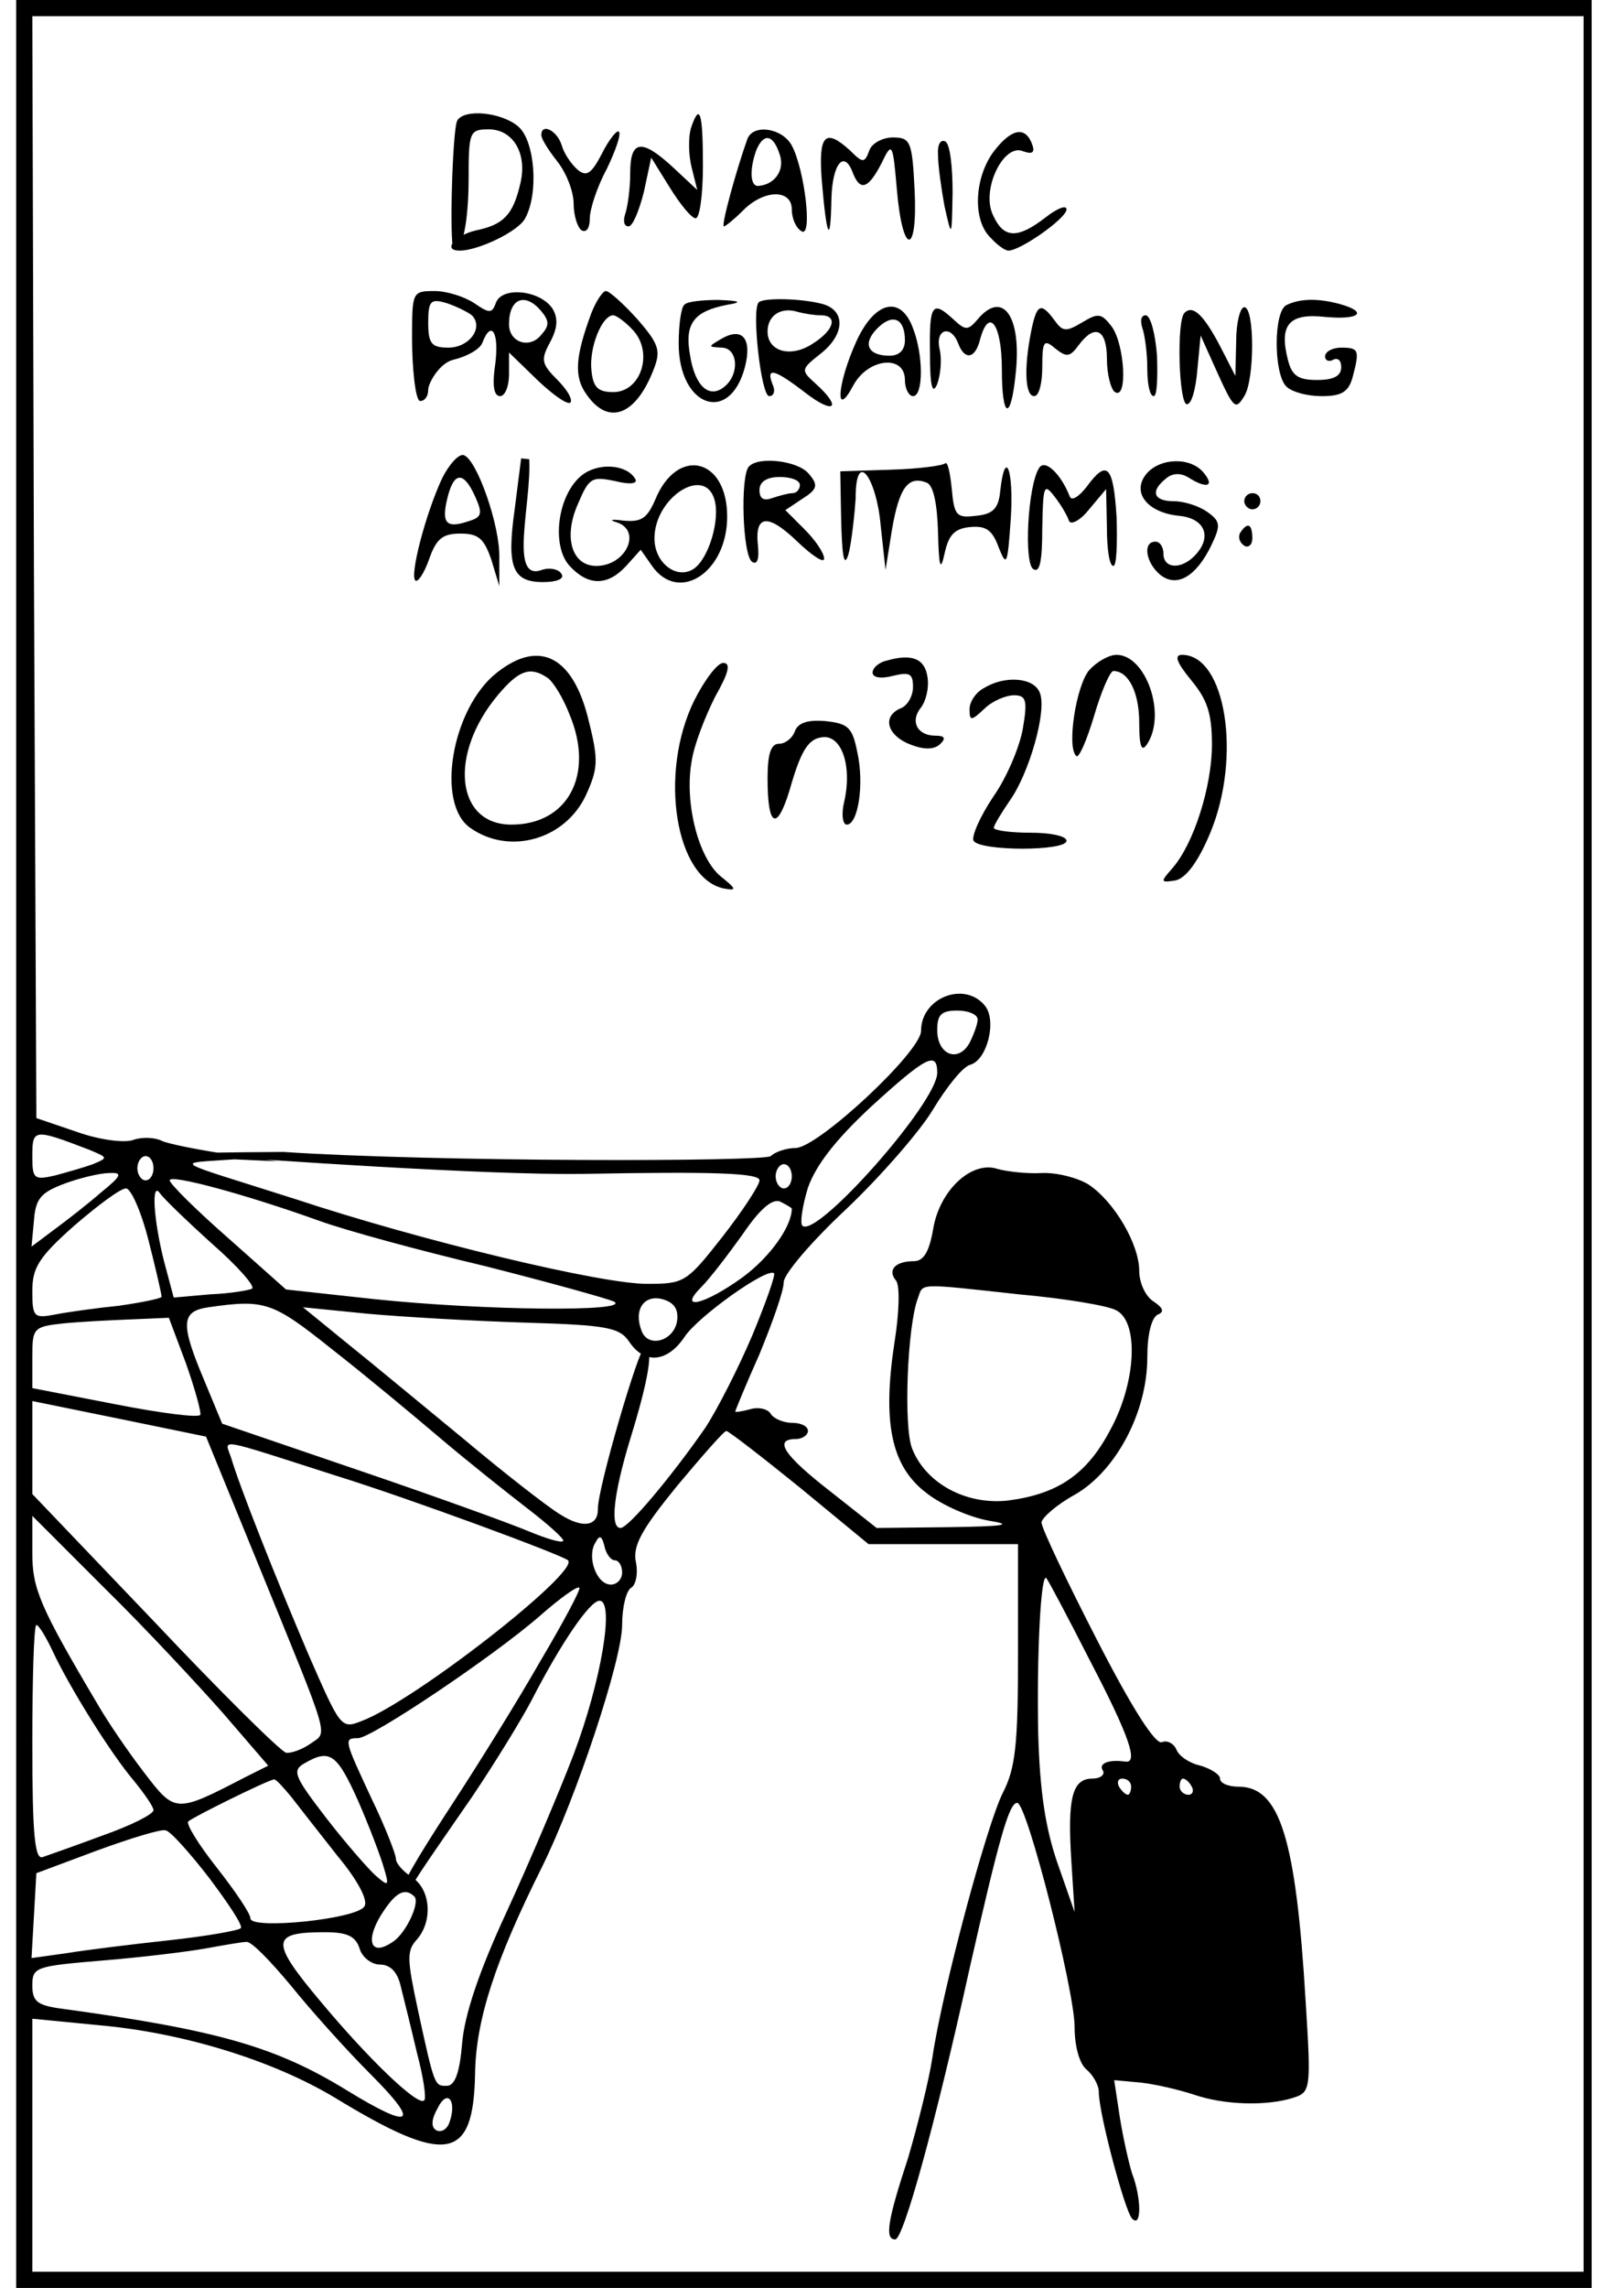 <?xml version="1.0" encoding="UTF-8" standalone="no"?>
<svg
   xmlns:dc="http://purl.org/dc/elements/1.1/"
   xmlns:cc="http://creativecommons.org/ns#"
   xmlns:rdf="http://www.w3.org/1999/02/22-rdf-syntax-ns#"
   xmlns:svg="http://www.w3.org/2000/svg"
   xmlns="http://www.w3.org/2000/svg"
   xmlns:sodipodi="http://sodipodi.sourceforge.net/DTD/sodipodi-0.dtd"
   xmlns:inkscape="http://www.inkscape.org/namespaces/inkscape"
   version="1.0"
   width="201pt"
   height="283pt"
   viewBox="0 0 201 283"
   preserveAspectRatio="xMidYMid meet"
   id="svg2"
   inkscape:version="0.91 r13725"
   sodipodi:docname="travelling_salesman_problem_2.svg">
  <defs
     id="defs78" />
  <sodipodi:namedview
     pagecolor="#ffffff"
     bordercolor="#666666"
     borderopacity="1"
     objecttolerance="10"
     gridtolerance="10"
     guidetolerance="10"
     inkscape:pageopacity="0"
     inkscape:pageshadow="2"
     inkscape:window-width="1861"
     inkscape:window-height="1056"
     id="namedview76"
     showgrid="false"
     inkscape:zoom="1.4142136"
     inkscape:cx="130.66791"
     inkscape:cy="267.14209"
     inkscape:window-x="59"
     inkscape:window-y="24"
     inkscape:window-maximized="1"
     inkscape:current-layer="svg2" />
  <g
     transform="translate(0,283) scale(0.1,-0.1)"
     fill="#000000"
     stroke="none"
     id="g6">
    <path
       d="M 20,1415 20,0 l 975,0 975,0 0,1415 0,1415 -975,0 -975,0 z m 1940,0 0,-1395 -960,0 -960,0 0,156 0,157 82,-8 c 103,-9 215,-43 293,-90 138,-84 171,-78 173,30 1,67 25,140 83,256 42,85 99,256 99,299 0,22 5,42 11,46 6,3 9,18 6,32 -4,20 7,40 51,94 31,37 58,68 61,68 4,-1 44,-32 91,-70 l 85,-70 93,0 92,0 0,-135 c 0,-113 -3,-142 -19,-173 -20,-40 -75,-245 -87,-327 -4,-27 -18,-83 -30,-124 -26,-79 -29,-101 -16,-101 10,0 49,140 92,335 37,163 49,205 59,205 12,0 71,-232 71,-277 0,-24 6,-46 15,-53 8,-7 15,-19 15,-28 0,-26 32,-146 41,-156 12,-13 12,25 0,56 -4,13 -11,44 -15,69 l -7,46 33,-3 c 18,-2 48,-9 66,-15 38,-13 90,-14 122,-4 22,7 23,9 16,119 -12,202 -32,266 -83,266 -12,0 -23,4 -23,10 0,5 -11,12 -24,16 -14,3 -27,12 -30,20 -3,7 -11,12 -18,9 -8,-3 -37,42 -81,128 -37,72 -68,137 -68,144 1,6 19,22 41,34 51,29 90,102 90,170 0,28 5,49 13,53 8,3 7,8 -5,16 -10,6 -18,23 -18,38 0,33 -31,86 -63,107 -13,8 -39,15 -58,14 -19,-1 -43,2 -54,5 -32,11 -72,-26 -80,-74 -5,-29 -12,-40 -24,-40 -23,0 -33,-11 -22,-24 5,-6 4,-40 -2,-77 -15,-99 -4,-153 40,-186 19,-15 54,-30 77,-34 31,-5 20,-7 -49,-8 l -90,-1 -57,45 c -58,45 -71,65 -43,65 8,0 15,5 15,10 0,6 -9,10 -19,10 -11,0 -23,5 -27,11 -3,6 -15,9 -25,6 -11,-3 -19,-4 -19,-3 0,1 13,33 30,71 16,39 30,78 30,89 0,10 35,51 78,91 42,40 91,96 107,123 17,28 37,53 46,55 21,6 33,55 18,73 -25,31 -79,10 -79,-31 0,-26 -127,-144 -155,-145 -12,0 -26,-5 -31,-10 -7,-7 -413.127,-7.468 -603.192,5.129 -156,-1 -112.99,-2.489 -76.99,-5.489 C 309.818,1396.64 603,1376 723,1378 c 162,3 217,1 217,-8 0,-6 -21,-38 -46,-70 -44,-56 -47,-58 -92,-58 -55,-1 -280,53 -437,105 -157,50 -149.914,43.425 -75,49 l 53.85,-2.489 L 290,1401 c -41,6 -82,14 -90,18 -8,4 -24,5 -35,1 -11,-4 -42,0 -70,10 l -50,17 -3,681 -2,682 960,0 960,0 z m -750,154 c 0,-6 -5,-19 -10,-29 -14,-25 -40,-15 -40,16 0,19 5,24 25,24 14,0 25,-5 25,-11 z m -50,-66 c 0,-37 -150,-206 -167,-189 -3,3 0,24 7,47 10,28 34,59 78,100 69,63 82,69 82,42 z M 110,1408 c 24,-10 24,-10 5,-18 -11,-4 -32,-10 -47,-14 -26,-6 -28,-4 -28,24 0,34 2,34 70,8 z m 80,-23 c 0,-8 -4,-15 -10,-15 -5,0 -10,7 -10,15 0,8 5,15 10,15 6,0 10,-7 10,-15 z m 790,-10 c 0,-8 -4,-15 -10,-15 -5,0 -10,7 -10,15 0,8 5,15 10,15 6,0 10,-7 10,-15 z m -855,-20 c -16,-14 -43,-35 -58,-46 l -28,-21 3,32 c 2,28 9,35 38,46 19,7 44,13 55,13 17,1 16,-3 -10,-24 z m 270,-35 c 33,-12 125,-37 205,-56 79,-20 151,-40 160,-44 22,-13 -162,-11 -296,3 l -110,12 -72,64 c -40,35 -72,67 -72,71 0,8 93,-17 185,-50 z m -211,-25 c 9,-35 16,-66 16,-69 0,-2 -24,-7 -52,-11 -29,-3 -65,-8 -80,-11 -26,-5 -28,-3 -28,29 0,29 8,42 52,81 29,25 57,46 64,46 6,0 19,-29 28,-65 z m 78,-3 c 32,-28 54,-53 50,-56 -4,-2 -27,-6 -52,-7 l -45,-4 -12,45 c -13,51 -16,100 -5,84 4,-6 33,-34 64,-62 z m 718,43 c 0,-22 -27,-60 -61,-85 -47,-34 -81,-42 -51,-12 11,11 33,40 51,65 21,31 36,44 46,41 8,-4 15,-8 15,-9 z m -49,-157 c -17,-40 -43,-91 -58,-114 -41,-59 -95,-124 -105,-124 -13,0 -9,41 12,110 22,71 30.043,114.172 18.043,114.172 C 791.043,1164.172 739,987 740,963 c 0,-21 -19,-24 -47,-6 -15,9 -69,51 -119,93 -50,41 -115,95 -145,119 l -54,44 80,-8 c 44,-4 132,-9 195,-11 102,-3 117,-6 129,-24 19,-28 47,-25 68,6 16,25 103,87 111,79 2,-2 -10,-36 -27,-77 z m 330,51 c 56,-5 111,-14 121,-20 28,-15 24,-90 -8,-148 -29,-55 -65,-79 -126,-87 -52,-6 -102,21 -119,64 -11,27 -6,152 7,186 7,19 -3,19 125,5 z m -423,-33 c -4,-25 -36,-34 -44,-12 -10,26 3,45 26,39 14,-4 20,-12 18,-27 z m -427,-35 c 41,-32 101,-82 134,-110 33,-28 82,-67 108,-87 26,-20 46,-38 44,-40 -2,-3 -21,3 -43,12 -21,9 -115,43 -209,75 l -170,58 -22,53 c -30,71 -29,86 5,91 70,10 79,7 153,-52 z m -181,-17 c 11,-31 19,-60 18,-64 -2,-4 -49,2 -105,13 l -103,20 0,38 c 0,36 1,38 38,42 20,2 58,4 84,5 l 47,2 z m 88,-245 c 93,-228 88,-210 66,-226 -10,-7 -24,-12 -30,-11 -7,2 -80,74 -163,162 l -151,158 0,57 0,58 108,-22 107,-22 z m 100,105 C 505,977 695,907 703,900 718,886 512,725 447,701 c -25,-10 -26,-7 -65,82 -41,96 -85,207 -96,244 -8,24 -21,26 132,-23 z M 276,711 332,646 304,632 c -87,-45 -87,-45 -126,6 -20,26 -45,63 -56,82 C 49,843 40,865 40,909 l 0,46 90,-90 C 180,816 245,746 276,711 Z m 485,189 c 5,0 9,-7 9,-15 0,-8 -6,-15 -14,-15 -18,0 -30,35 -19,52 5,10 8,8 11,-4 2,-10 8,-18 13,-18 z m 588,-124 c 49,-94 60,-127 44,-125 -20,3 -34,-2 -28,-11 3,-5 -3,-10 -13,-10 -25,0 -31,-24 -26,-102 l 4,-63 -21,60 c -15,43 -22,89 -24,160 -2,94 3,200 10,193 2,-2 26,-47 54,-102 z M 668,774 C 640,725 592,648 562,602 532,556 496.685,500.747 500.685,496.747 c 4,-4 10,-1 12,5 C 515.685,508.747 555,565 584,607 c 29,43 62,97 74,120 36,70 72,123 84,123 19,0 2,-100 -32,-190 -18,-47 -55,-134 -83,-195 -34,-73 -52,-127 -55,-162 -3,-37 -9,-53 -19,-53 -15,0 -15,-2 -36,95 -13,61 -14,72 -1,86 20,23 17,62 -6,77 -11,7 -20,17 -20,23 0,5 -13,39 -30,74 -34,73 -35,75 -17,75 17,0 169,102 226,152 24,21 46,37 48,34 2,-2 -20,-43 -49,-92 z M 65,788 c 21,-45 72,-127 101,-161 13,-16 24,-32 24,-36 0,-5 -28,-19 -62,-31 -35,-13 -69,-25 -75,-27 -10,-4 -13,28 -13,141 0,80 2,146 5,146 3,0 12,-15 20,-32 z M 443,603 c 14,-32 28,-69 32,-83 7,-23 6,-24 -10,-10 -9,8 -37,40 -61,71 -40,52 -43,59 -27,68 31,18 40,12 66,-46 z m -83,5 c 10,-13 36,-46 58,-74 25,-30 38,-55 33,-62 -9,-16 -141,-29 -141,-15 0,6 -19,34 -41,62 -23,29 -39,55 -36,58 5,5 96,50 106,52 2,1 11,-9 21,-21 z m 1040,12 c 0,-5 -2,-10 -4,-10 -3,0 -8,5 -11,10 -3,6 -1,10 4,10 6,0 11,-4 11,-10 z m 75,0 c 3,-5 1,-10 -4,-10 -6,0 -11,5 -11,10 0,6 2,10 4,10 3,0 8,-4 11,-10 z M 259,507 c 24,-32 42,-59 39,-62 -3,-3 -43,-10 -89,-15 -46,-5 -103,-12 -127,-16 l -43,-6 3,52 3,53 75,28 c 41,15 80,27 85,25 6,-1 30,-28 54,-59 z m 254,-23 c 7,-8 -11,-46 -27,-56 -29,-20 -35,4 -10,40 15,22 26,27 37,16 z m -68,-64 c 3,-11 15,-20 25,-20 13,0 22,-9 26,-27 4,-16 13,-52 20,-82 8,-30 12,-57 9,-59 -7,-8 -67,49 -128,122 -63,75 -62,86 5,86 28,0 38,-5 43,-20 z m -85,-46 c 25,-31 69,-80 99,-110 62,-62 51,-69 -29,-20 -88,54 -159,75 -358,102 -26,4 -32,9 -32,28 0,23 4,24 87,31 49,4 106,11 128,15 22,4 45,8 50,8 6,1 30,-24 55,-54 z M 556,204 c -3,-8 -10,-12 -16,-9 -7,4 -6,14 2,28 12,24 24,8 14,-19 z"
       id="path8"
       inkscape:connector-curvature="0"
       sodipodi:nodetypes="cccccccccccccccccccsccccccccscccscsscsccccccccssccccccsccscsccscccccccsssccscsccccscscscsccccccsscccccccscsssssccscccscsssssssssscccccccccccccsccsccscsccccccccscsccsccscscccccccccscccccccccccccsscccccccccccscccccccccccccccccccccccccscccsssccscccsccccsccsscccscccscccscscccccsccssccccccccccscsccsscsscsssccssccccccccccccsccccsccsccscscccccc" />
    <path
       d="m 566,2681 c -6,-10 -10.042,-151.684 -4.625,-159.684 C 575.853,2519.316 580,2574 580,2608 c 0,59 1,62 25,62 30,0 48,-30 39,-67 -9,-39 -21,-51 -55,-58 -26,-6 -42,-25 -20,-25 23,0 73,24 81,40 17,31 12,95 -8,113 -20,18 -67,23 -76,8 z"
       id="path10"
       inkscape:connector-curvature="0"
       sodipodi:nodetypes="scssccscss" />
    <path
       d="M855 2671 c-3 -11 -3 -32 1 -48 l7 -28 -30 28 c-39 36 -53 34 -53 -7 0 -19 -3 -41 -6 -50 -3 -9 -2 -16 4 -16 5 0 13 19 19 43 l9 42 23 -37 c13 -21 27 -38 32 -38 5 0 9 29 9 65 0 67 -4 79 -15 46z"
       id="path12" />
    <path
       d="M670 2663 c0 -5 9 -19 20 -33 11 -14 20 -37 20 -52 0 -15 5 -30 10 -33 6 -3 10 3 10 15 0 11 9 39 21 61 11 23 18 43 15 46 -2 3 -12 -9 -21 -27 -13 -25 -19 -29 -30 -20 -8 7 -17 20 -20 31 -6 18 -25 27 -25 12z"
       id="path14" />
    <path
       d="M925 2658 c-13 -36 -33 -108 -29 -108 2 0 13 9 24 20 26 26 60 26 60 1 0 -11 5 -23 12 -27 14 -9 4 76 -12 106 -12 22 -48 27 -55 8z m40 -19 c7 -20 -7 -38 -27 -39 -10 0 -10 22 -2 44 9 22 21 20 29 -5z"
       id="path16" />
    <path
       d="M1231 2644 c-25 -32 -28 -86 -5 -108 8 -9 18 -16 22 -16 15 0 72 40 72 51 0 6 -12 1 -26 -10 -35 -27 -52 -26 -65 3 -15 31 13 89 37 79 11 -4 15 -2 12 7 -8 24 -25 22 -47 -6z"
       id="path18" />
    <path
       d="M1017 2608 c6 -72 11 -83 12 -25 1 45 16 63 27 32 9 -22 19 -18 35 13 13 27 14 26 19 -32 7 -83 26 -83 22 -1 -3 60 -5 65 -27 65 -12 0 -26 -7 -29 -16 -6 -16 -8 -16 -24 0 -31 28 -39 19 -35 -36z"
       id="path20" />
    <path
       d="M1161 2638 c0 -13 4 -41 8 -63 9 -40 9 -40 10 17 0 31 -3 60 -9 63 -6 3 -10 -4 -9 -17z"
       id="path22" />
    <path
       d="m 510,2410 c 0,-33 4,-76 10,-76 6,0 10,6 10,14 0,8 14,33 31,37 17,4 33,13 36,21 11,29 21,13 16,-26 -4,-26 -2,-40 6,-40 6,0 11,12 11,27 l 0,27 35,-34 c 19,-18 37,-31 41,-28 3,4 -4,16 -16,28 -20,20 -21,25 -9,47 9,17 10,29 3,41 -15,23 -62,28 -70,8 -5,-14 -8,-14 -27,-1 -12,8 -34,15 -49,15 -28,0 -28,-1 -28,-60 z m 74,30 c 15,-15 -3,-40 -29,-40 -21,0 -25,5 -25,31 0,27 3,30 23,24 12,-4 26,-11 31,-15 z m 86,5 c 10,-12 10,-18 0,-29 -14,-18 -40,-10 -40,13 0,32 20,40 40,16 z"
       id="path24"
       inkscape:connector-curvature="0"
       sodipodi:nodetypes="ssssccsscccsccccsscssccscss" />
    <path
       d="M732 2443 c-20 -54 -22 -79 -6 -101 27 -39 61 -26 83 31 9 23 7 31 -20 62 -17 19 -35 35 -39 35 -4 0 -12 -12 -18 -27z m52 -22 c25 -28 9 -76 -25 -76 -19 0 -25 6 -27 27 -3 28 13 68 27 68 4 0 16 -9 25 -19z"
       id="path26" />
    <path
       d="M847 2453 c-4 -3 -7 -25 -7 -48 0 -78 63 -101 82 -29 9 35 -3 50 -29 35 -17 -10 -17 -10 0 -11 20 0 23 -32 4 -48 -19 -16 -37 0 -43 39 -7 39 5 54 46 62 19 3 17 5 -11 6 -20 0 -39 -2 -42 -6z"
       id="path28" />
    <path
       d="M939 2456 c-9 -9 3 -116 13 -116 6 0 8 7 4 15 -8 21 2 19 41 -11 35 -27 46 -19 13 11 -19 17 -19 18 5 37 31 24 32 54 3 62 -26 7 -73 8 -79 2z m77 -16 c21 0 17 -18 -10 -35 -27 -18 -56 -10 -56 15 0 20 17 31 38 24 8 -2 20 -4 28 -4z"
       id="path30" />
    <path
       d="M1593 2453 c-17 -6 -17 -85 -1 -101 7 -7 26 -12 44 -12 24 0 33 5 38 23 9 34 8 37 -14 37 -11 0 -20 -5 -20 -11 0 -5 5 -7 10 -4 6 3 10 -1 10 -9 0 -11 -9 -16 -30 -16 -23 0 -31 5 -36 25 -11 43 1 58 46 53 43 -4 54 6 18 16 -26 7 -48 7 -65 -1z"
       id="path32" />
    <path
       d="M1060 2408 c-24 -53 -27 -98 -4 -55 18 34 64 39 64 7 0 -11 5 -20 10 -20 13 0 13 51 0 84 -15 41 -47 34 -70 -16z m60 1 c0 -12 -7 -19 -19 -19 -27 0 -34 15 -15 34 19 19 34 12 34 -15z"
       id="path34" />
    <path
       d="M1151 2393 c0 -41 3 -52 9 -38 4 11 6 30 3 43 -6 25 14 31 23 7 8 -21 21 -19 27 5 11 41 27 19 27 -37 0 -61 11 -65 17 -6 8 72 -16 105 -47 68 -12 -14 -15 -14 -30 0 -26 24 -30 19 -29 -42z"
       id="path36" />
    <path
       d="M1276 2419 c-9 -46 -7 -79 4 -79 6 0 10 16 10 36 0 32 2 35 16 23 14 -11 18 -11 29 4 20 27 35 20 35 -17 0 -19 5 -38 10 -41 16 -10 12 59 -4 81 -13 17 -17 17 -37 5 -20 -12 -24 -11 -34 3 -17 23 -22 20 -29 -15z"
       id="path38" />
    <path
       d="M1466 2443 c-10 -10 -7 -113 3 -113 6 0 11 19 13 43 l4 42 18 -40 c23 -51 25 -53 36 -35 13 20 13 110 0 110 -5 0 -10 -19 -10 -42 l-1 -43 -19 37 c-21 40 -34 51 -44 41z"
       id="path40" />
    <path
       d="M1414 2424 c3 -9 6 -31 6 -50 0 -19 3 -34 8 -34 4 0 5 22 4 50 -2 27 -8 50 -14 50 -6 0 -7 -7 -4 -16z"
       id="path42" />
    <path
       d="M547 2238 c-20 -43 -40 -119 -33 -126 3 -3 11 9 17 26 9 26 17 32 39 32 22 0 29 -6 38 -32 l10 -33 0 35 c1 40 -28 122 -44 127 -6 2 -18 -11 -27 -29z m41 -22 c10 -22 8 -26 -9 -31 -27 -9 -33 -2 -25 30 8 32 20 32 34 1z"
       id="path44" />
    <path
       d="M720 2242 c-30 -24 -38 -87 -15 -112 23 -25 47 -25 70 0 l18 20 14 -20 c33 -47 93 -8 93 61 0 73 -62 87 -89 21 -10 -23 -17 -28 -39 -26 -15 2 -19 1 -9 -2 32 -10 12 -54 -25 -54 -30 0 -41 35 -23 76 14 33 17 35 46 29 20 -5 29 -3 25 3 -11 18 -46 20 -66 4z m164 -29 c8 -25 -7 -75 -26 -87 -21 -13 -48 8 -48 38 0 50 61 90 74 49z"
       id="path46" />
    <path
       d="M927 2253 c-11 -11 -8 -111 4 -118 6 -4 9 3 7 21 -4 38 13 39 50 3 18 -17 32 -26 32 -20 0 7 -11 23 -24 36 l-24 24 21 14 c19 12 20 17 8 31 -13 16 -62 22 -74 9z m63 -23 c0 -5 -4 -10 -9 -10 -5 0 -16 -3 -25 -6 -11 -4 -16 -1 -16 10 0 10 9 16 25 16 14 0 25 -4 25 -10z"
       id="path48" />
    <path
       d="m 1170,2257 c -3,-3 -33,-7 -68,-8 l -62,-2 1,-56 c 1,-43 3,-66 9,-47 4,14 8,53 9,69 -0.121,64.142 26,25 31,-33 l 6,-55 8,50 c 9,52 20,67 43,58 8,-3 13,-25 14,-62 1,-42 3,-49 8,-26 5,23 12,31 31,33 20,2 28,-3 36,-25 10,-25 11,-22 15,35 4,61 -7,89 -13,35 -2,-22 -9,-29 -30,-31 -24,-3 -27,0 -30,33 -2,20 -5,34 -8,32 z"
       id="path50"
       inkscape:connector-curvature="0"
       sodipodi:nodetypes="cccccccccccsccccccc" />
    <path
       d="M1286 2251 c-14 -22 -19 -118 -7 -125 8 -5 11 10 11 51 1 52 2 56 15 39 8 -10 16 -24 18 -30 2 -6 14 0 25 14 l21 25 1 -47 c0 -27 3 -48 8 -48 4 0 5 27 4 60 -4 65 -12 72 -37 38 -10 -13 -19 -18 -21 -12 -11 28 -31 47 -38 35z"
       id="path52" />
    <path
       d="M1419 2244 c-19 -23 1 -48 40 -52 33 -3 42 -27 19 -50 -17 -17 -38 -15 -38 3 0 8 -4 15 -10 15 -16 0 -12 -26 6 -41 20 -16 44 -3 63 36 12 25 12 30 -5 42 -10 7 -28 13 -41 13 -25 0 -30 12 -10 28 8 7 18 7 27 2 23 -15 34 -12 20 5 -16 20 -54 19 -71 -1z"
       id="path54" />
    <path
       d="m 637,2200 c -10,-71 -3,-90 35,-90 17,0 27,4 23,10 -3,6 -15.109,8.436 -24.5,5 -41,-15 -12.5,83 -15.5,137 l -10,1 z"
       id="path56"
       inkscape:connector-curvature="0"
       sodipodi:nodetypes="cscsccc" />
    <path
       d="M1540 2210 c0 -5 5 -10 10 -10 6 0 10 5 10 10 0 6 -4 10 -10 10 -5 0 -10 -4 -10 -10z"
       id="path58" />
    <path
       d="M1535 2171 c-3 -5 -1 -12 5 -16 5 -3 10 1 10 9 0 18 -6 21 -15 7z"
       id="path60" />
    <path
       d="M615 1998 c-56 -44 -76 -162 -33 -192 48 -34 117 -15 143 40 15 33 16 43 4 91 -19 81 -61 103 -114 61z m62 -6 c7 -4 20 -25 28 -46 31 -74 -2 -136 -72 -136 -69 0 -78 87 -17 160 26 31 40 36 61 22z"
       id="path62" />
    <path
       d="M1098 2013 c-10 -2 -18 -9 -18 -15 0 -6 10 -8 25 -4 21 5 25 3 25 -14 0 -11 -7 -23 -15 -26 -24 -10 -17 -34 12 -45 18 -7 30 -6 37 1 7 7 5 10 -6 10 -23 0 -32 18 -18 35 6 8 10 24 8 37 -3 23 -19 30 -50 21z"
       id="path64" />
    <path
       d="M1348 2001 c-16 -19 -28 -95 -16 -106 3 -4 13 19 22 49 9 31 20 56 24 56 19 0 32 -27 32 -64 0 -30 3 -37 10 -26 24 37 -2 110 -38 110 -10 0 -25 -9 -34 -19z"
       id="path66" />
    <path
       d="M1474 1989 c20 -24 26 -41 26 -80 0 -51 -22 -122 -49 -153 -15 -17 -15 -18 4 -15 13 3 28 23 43 59 39 94 19 220 -35 220 -10 0 -7 -9 11 -31z"
       id="path68" />
    <path
       d="M859 1963 c-44 -90 -23 -220 37 -232 16 -3 16 -1 -4 15 -28 23 -45 92 -36 142 3 21 17 56 29 80 17 30 20 42 10 42 -7 0 -23 -21 -36 -47z"
       id="path70" />
    <path
       d="M1218 1979 c-10 -5 -18 -17 -18 -26 0 -15 2 -15 18 0 10 10 27 17 37 17 15 0 17 -6 11 -41 -4 -23 -20 -61 -37 -85 -16 -24 -27 -49 -24 -54 8 -13 115 -13 115 0 0 6 -20 10 -45 10 -25 0 -45 3 -45 6 0 3 9 18 20 34 24 34 46 111 37 133 -7 19 -43 22 -69 6z"
       id="path72" />
    <path
       d="M984 1926 c-3 -9 -12 -16 -20 -16 -10 0 -14 -13 -14 -43 0 -64 13 -66 30 -5 12 40 21 54 37 56 24 4 38 -34 28 -79 -4 -16 -2 -29 3 -29 14 0 22 50 13 90 -6 30 -11 35 -39 38 -22 2 -34 -2 -38 -12z"
       id="path74" />
  </g>
</svg>

